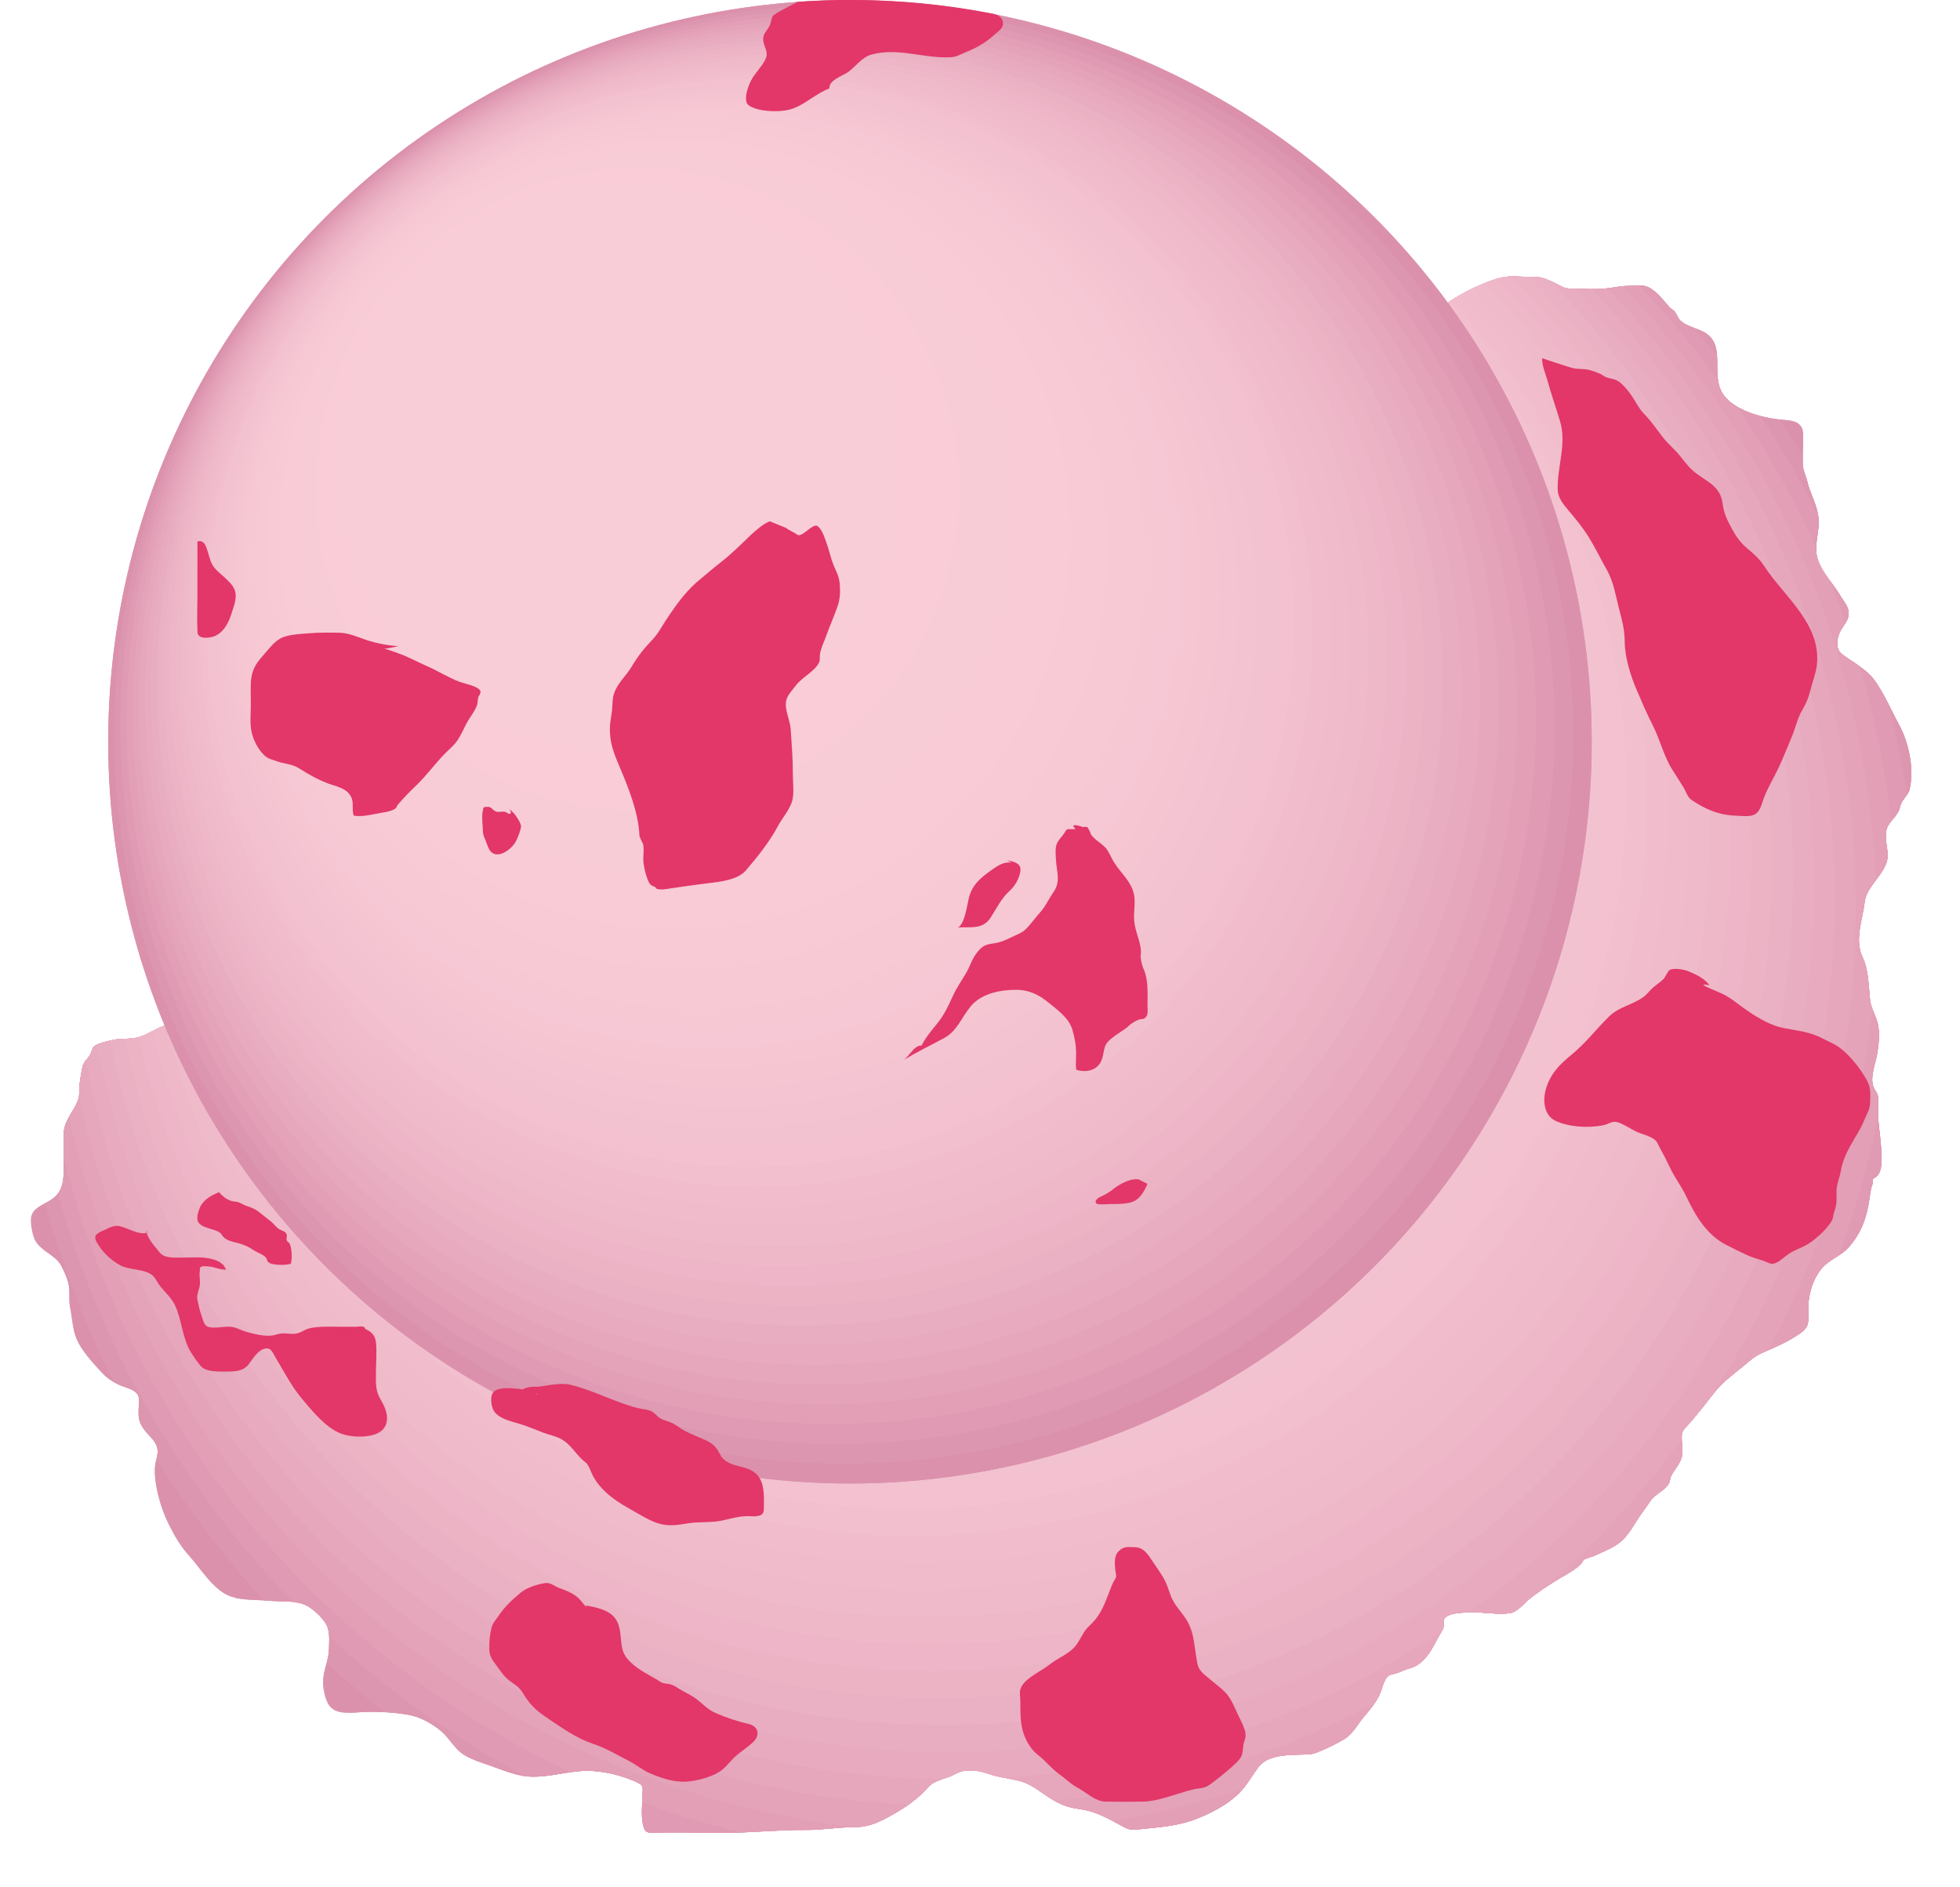 <?xml version="1.0" encoding="UTF-8"?>
<svg xmlns="http://www.w3.org/2000/svg" xmlns:xlink="http://www.w3.org/1999/xlink" viewBox="0 0 271.53 261.46">
  <defs>
    <style>
      .cls-1 {
        fill: #f5c4d2;
      }

      .cls-2 {
        fill: #f5c5d2;
      }

      .cls-3 {
        fill: #f8cad6;
      }

      .cls-4 {
        fill: #f7c9d5;
      }

      .cls-5 {
        fill: #f8cbd6;
      }

      .cls-6 {
        fill: #f8ccd7;
      }

      .cls-7 {
        fill: #f4c3d1;
      }

      .cls-8 {
        fill: none;
      }

      .cls-9 {
        fill: #e6a6bc;
      }

      .cls-10 {
        fill: #f1bdcd;
      }

      .cls-11 {
        fill: #e9adc1;
      }

      .cls-12 {
        clip-path: url(#clippath-1);
      }

      .cls-13 {
        fill: #e09ab3;
      }

      .cls-14 {
        fill: #f9cdd8;
      }

      .cls-15 {
        fill: #e7aabe;
      }

      .cls-16 {
        isolation: isolate;
      }

      .cls-17 {
        fill: #eab0c3;
      }

      .cls-18 {
        fill: #f6c8d4;
      }

      .cls-19 {
        fill: #efbaca;
      }

      .cls-20 {
        fill: #e29fb6;
      }

      .cls-21 {
        fill: #db91ac;
      }

      .cls-22 {
        fill: #e4a3b9;
      }

      .cls-23 {
        fill: #f7cad6;
      }

      .cls-24 {
        mix-blend-mode: multiply;
      }

      .cls-25 {
        fill: #f6c7d4;
      }

      .cls-26 {
        fill: #f3c2d0;
      }

      .cls-27 {
        fill: #edb5c7;
      }

      .cls-28 {
        fill: #f0bccb;
      }

      .cls-29 {
        fill: #eeb8c8;
      }

      .cls-30 {
        fill: #ecb3c5;
      }

      .cls-31 {
        fill: #dd96b0;
      }

      .cls-32 {
        fill: #f9ccd7;
      }

      .cls-33 {
        fill: #e23768;
      }

      .cls-34 {
        clip-path: url(#clippath);
      }

      .cls-35 {
        fill: #f8cbd7;
      }

      .cls-36 {
        fill: #f2bfce;
      }

      .cls-37 {
        fill: #f6c6d3;
      }

      .cls-38 {
        fill: #f3c1cf;
      }

      .cls-39 {
        fill: #f9ccd8;
      }
    </style>
    <clipPath id="clippath">
      <path class="cls-8" d="M197.06,44.82c2.57-2.56,5.86-4.56,9.24-5.83,1.04-.39,2.04-.7,3.16-.68.97.02,1.94.04,2.92.04,1.34,0,2.09.43,3.25.99.8.38,1.02.63,1.98.65,1.78.05,3.69.17,5.45-.09.89-.13,1.65-.29,2.55-.29.97,0,2-.22,2.84.23,1.23.65,2,1.81,2.86,2.76.18.2.46.31.64.5.34.36.44.9.79,1.26.97.97,2.73,1.15,3.78,1.95,1.39,1.05,1.37,2.66,1.38,4.27,0,1.55.01,3.15,1.09,4.42,1.78,2.08,5.59,3.01,8.2,3.18,1.29.08,2.52.36,2.59,1.87.07,1.44-.09,2.9-.02,4.34.04.85.43,1.52.63,2.36.43,1.81,1.39,3.22,1.55,5.13.12,1.5-.4,2.95-.33,4.46.1,2.35,2.22,4.26,3.35,6.2.47.81,1.1,1.4,1.14,2.34.05,1.13-.71,1.67-1.17,2.62-.43.86-.66,2.19.03,2.91.55.57,1.45,1.04,2.08,1.5.95.67,1.92,1.35,2.61,2.29,1.32,1.78,2.29,4.11,3.42,6.17,1.32,2.41,2.08,5.9,1.55,8.65-.1.53-.14.67-.45,1.12-.19.28-.52.66-.69.96-.23.42-.24.81-.43,1.22-.53,1.13-1.64,1.67-1.78,3.03-.16,1.51.57,2.88.03,4.29-.74,1.93-2.74,3.32-2.98,5.34-.3,2.55-1.45,5.2-.28,7.65.83,1.74.82,4.02,1.03,5.92.14,1.27.91,2.28,1.12,3.52.2,1.13.08,2.67-.11,3.82-.24,1.44-1.16,3.56-.44,4.92.29.54.47.58.55,1.27.07.54-.02,1.27-.03,1.79-.01,1.56.28,2.98.39,4.51.09,1.22.4,3.52-.47,4.53-.13.15-.51.31-.6.43-.17.26.04.42-.05.65-.3.77-.33,1.34-.45,2.16-.37,2.59-1.19,4.78-2.9,6.68-1.05,1.17-2.72,1.7-3.71,2.9-1.32,1.59-1.91,3.82-1.87,5.84.03,1.58.23,2.22-1.2,3.21-1.54,1.07-3.42,1.9-5.14,2.63-1.04.44-1.82,1.16-2.71,1.9-1.48,1.24-2.79,2.11-3.96,3.62-1.08,1.4-2.19,2.81-3.35,4.15-.29.33-.98.95-1.1,1.43-.15.56,0,1.61.02,2.17.02.84.01,1.21-.42,2-.33.6-.79,1.15-1.11,1.76-.17.33-.19.86-.37,1.14-.63,1-1.89,1.4-2.56,2.41-.36.55-.67.99-1.07,1.53-1.06,1.42-1.8,3.14-3.21,4.23-.98.76-2.37,1.28-3.47,1.8-.36.17-1.1.3-1.4.53-.24.18-.28.46-.49.66-1.03.97-2.49,1.64-3.67,2.4-1.11.71-2.2,1.43-3.24,2.24-.71.56-1.76,1.81-2.6,2.04-1.36.36-3.37-.02-4.81-.02-.89,0-4.04-.17-4.61.93-.13.25.05.72,0,.95-.14.59-.54,1.08-.83,1.62-.73,1.39-1.34,2.65-2.63,3.62-.77.58-1.42.6-2.14.91-.6.26-.82.35-1.51.53-.5.12-.39.03-.74.36-.3.28-.58,1.06-.7,1.47-.46,1.61-1.44,2.76-2.54,4.06-.83.98-1.51,2.33-2.61,3.02-1.2.75-2.52,1.36-3.82,1.89-.92.38-1.55.3-2.53.33-1.92.05-4.47.13-5.67,1.75-.89,1.2-1.56,2.48-2.65,3.58-1.61,1.62-3.89,2.78-6.02,3.61-2.49.96-5.08,1.12-7.71,1.39-.87.09-1.36.16-2.11-.24-2.01-1.06-3.77-2.18-6.09-2.52-1.49-.22-2.35-.45-3.68-1.2-1.57-.88-2.89-2.18-4.64-2.68-1.09-.31-2.26-.45-3.37-.71-.88-.21-1.78-.61-2.68-.72-.67-.08-1.46-.1-2.12.04-.38.08-1.29.59-1.51.68-.76.29-1.9.58-2.6,1.04-.41.27-.66.63-1.02,1-1.01,1.04-2.4,2.09-3.67,2.83-2.04,1.19-3.69,2.2-6.14,2.2-2.24,0-4.44.41-6.68.38-3.44-.04-6.84.34-10.27.38-3.45.04-6.91-.08-10.37-.01-1.23.02-1.63.17-1.91-1.14-.26-1.21-.1-2.53-.08-3.76.01-.52.15-1.19-.07-1.59-.26-.47-2.31-1.13-2.64-1.24-1.38-.44-2.82-.72-4.26-.81-2.95-.18-5.81.98-8.83.77-1.99-.14-4.3-1.21-6.19-1.82-.98-.32-2.39-.87-3.18-1.52-1.09-.9-1.75-2.22-2.91-3.12-1.23-.96-2.69-1.78-4.23-2.07-1.99-.37-3.92-.44-5.94-.42-1.69.01-4.32.7-5.31-1.16-.52-.98-.69-2.2-.65-3.28.06-1.47.76-2.72.79-4.17.02-1.27.23-2.64-.51-3.75-.59-.89-1.86-2.09-2.84-2.49-1.54-.62-3.37-.4-4.99-.55-1.7-.15-3.52-.03-5.17-.55-2.41-.75-4.22-3.86-5.83-5.63-1.22-1.34-2.06-2.8-2.86-4.4-.57-1.14-1.07-2.47-1.37-3.7-.33-1.33-.68-3.12-.5-4.49.1-.75.42-1.42.32-2.21-.16-1.21-1.24-1.83-1.92-2.84-.67-.99-.72-1.51-.7-2.64,0-.55.18-1.42-.04-1.94-.38-.89-1.79-1.12-2.58-1.48-1.05-.48-1.82-1.01-2.59-1.86-1.18-1.29-2.68-2.91-3.37-4.52-.56-1.31-.61-2.98-.9-4.36-.24-1.13.03-2.3-.25-3.4-.2-.77-.61-1.67-.98-2.39-.8-1.51-2.9-2.05-3.64-3.54-.38-.76-.64-2.26-.56-3.06.13-1.41,1.88-1.89,2.93-2.63,1.29-.91,1.6-2.21,1.59-3.73-.01-1.66.02-3.32,0-4.97-.02-2.12,1.18-3.05,1.96-4.89.32-.74.15-1.39.24-2.15.09-.81.25-1.71.4-2.49.13-.72.65-1.1,1.04-1.7.18-.27.32-.94.5-1.14.51-.54,2.09-.84,2.83-1,.99-.21,2.01-.06,3.03-.27,1.62-.33,2.67-1.31,4.18-1.76.99-.29,2.01-.6,2.92-1.08.47-.25.86-.74,1.34-.95.58-.26,1.09-.04,1.64.15,1.32.46,2.24.02,3.67-.25L197.06,44.82Z"/>
    </clipPath>
    <clipPath id="clippath-1">
      <circle class="cls-8" cx="117.75" cy="102.77" r="102.76"/>
    </clipPath>
  </defs>
  <g class="cls-16">
    <g id="Layer_2">
      <g id="Layer_1-2" data-name="Layer_1">
        <g class="cls-24">
          <g class="cls-34">
            <g>
              <rect class="cls-21" x="4.22" y="38.29" width="260.96" height="215.75"/>
              <path class="cls-21" d="M271.53,133.19c0,37.49-15.2,71.43-39.76,96-12.28,12.28-26.91,22.22-43.15,29.09v-3.25h-105.69v3.25c-16.24-6.87-30.87-16.81-43.15-29.09C15.2,204.62,0,170.68,0,133.19S15.2,61.76,39.76,37.19v.09h192v-.09c24.57,24.57,39.76,58.51,39.76,96Z"/>
              <path class="cls-31" d="M268.64,131.71c0,36.86-14.94,70.24-39.1,94.4-12.08,12.08-26.46,21.85-42.43,28.61-3.99,1.69-8.09,3.19-12.27,4.49v-4.17h-79.4v4.17c-4.18-1.3-8.27-2.8-12.27-4.49-15.97-6.76-30.35-16.53-42.43-28.61C16.58,201.95,1.63,168.57,1.63,131.71S16.58,61.47,40.74,37.31c1.51-1.51,3.06-2.98,4.64-4.42v4.4h179.53v-4.4c1.58,1.44,3.13,2.91,4.64,4.42,24.16,24.16,39.1,57.53,39.1,94.4h0Z"/>
              <path class="cls-13" d="M265.75,130.23c0,72.48-58.76,131.24-131.24,131.24S3.27,202.71,3.27,130.23c0-36.24,14.69-69.05,38.44-92.8,1.48-1.48,3-2.93,4.56-4.34v4.2h176.48v-4.2c1.55,1.41,3.07,2.86,4.56,4.34,23.75,23.75,38.44,56.56,38.44,92.8Z"/>
              <path class="cls-20" d="M262.86,128.74c0,71.23-57.74,128.98-128.98,128.98S4.91,199.98,4.91,128.74c0-35.62,14.44-67.86,37.78-91.2,1.46-1.46,2.95-2.88,4.48-4.27v4.01h173.44v-4.01c1.53,1.39,3.02,2.81,4.48,4.27,23.34,23.34,37.78,55.58,37.78,91.2h0Z"/>
              <path class="cls-22" d="M259.97,127.26c0,69.98-56.73,126.71-126.71,126.71S6.54,197.24,6.54,127.26c0-34.99,14.18-66.67,37.11-89.6,1.43-1.43,2.9-2.83,4.4-4.2v3.82h170.4v-3.82c1.5,1.36,2.97,2.76,4.4,4.2,22.93,22.93,37.11,54.61,37.11,89.6h0Z"/>
              <path class="cls-9" d="M257.08,125.78c0,68.73-55.72,124.45-124.45,124.45S8.18,194.51,8.18,125.78c0-34.37,13.93-65.48,36.45-88,1.41-1.41,2.85-2.78,4.32-4.12v3.63h167.35v-3.63c1.47,1.34,2.91,2.71,4.32,4.12,22.52,22.52,36.45,53.63,36.45,88h0Z"/>
              <path class="cls-15" d="M254.19,124.3c0,67.48-54.71,122.19-122.19,122.19S9.81,191.78,9.81,124.3c0-33.74,13.68-64.29,35.79-86.4,1.38-1.38,2.8-2.73,4.24-4.05v3.43h164.31v-3.43c1.45,1.32,2.86,2.66,4.24,4.05,22.11,22.11,35.79,52.66,35.79,86.4h0Z"/>
              <path class="cls-11" d="M251.3,122.82c0,66.23-53.69,119.92-119.92,119.92S11.45,189.05,11.45,122.82c0-33.12,13.42-63.1,35.12-84.8,1.36-1.36,2.74-2.68,4.16-3.97v3.24h161.27v-3.24c1.42,1.29,2.81,2.61,4.16,3.97,21.7,21.7,35.12,51.68,35.12,84.8Z"/>
              <path class="cls-17" d="M248.41,121.33c0,64.98-52.68,117.66-117.66,117.66S13.09,186.32,13.09,121.33c0-32.49,13.17-61.91,34.46-83.2,2.66-2.66,5.45-5.2,8.36-7.59v6.74h149.69v-6.74c2.91,2.4,5.69,4.93,8.36,7.59,21.29,21.29,34.46,50.71,34.46,83.2Z"/>
              <path class="cls-30" d="M245.52,119.85c0,63.73-51.67,115.4-115.4,115.4S14.72,183.58,14.72,119.85c0-31.87,12.92-60.72,33.8-81.6,2.61-2.61,5.34-5.1,8.2-7.45v6.48h146.81v-6.48c2.85,2.35,5.59,4.84,8.2,7.45,20.88,20.88,33.8,49.73,33.8,81.6h0Z"/>
              <path class="cls-27" d="M242.63,118.37c0,62.48-50.65,113.14-113.14,113.14S16.36,180.85,16.36,118.37c0-31.24,12.66-59.53,33.14-80,2.56-2.56,5.24-5,8.03-7.3v6.22h143.93v-6.22c2.79,2.31,5.47,4.74,8.03,7.3,20.47,20.47,33.14,48.76,33.14,80h0Z"/>
              <path class="cls-29" d="M239.74,116.89c0,61.23-49.64,110.87-110.87,110.87S17.99,178.12,17.99,116.89c0-30.62,12.41-58.34,32.47-78.4,2.51-2.51,5.14-4.9,7.87-7.16v5.95h141.05v-5.95c2.74,2.26,5.37,4.65,7.87,7.16,20.06,20.06,32.47,47.78,32.47,78.4Z"/>
              <path class="cls-19" d="M236.85,115.41c0,59.98-48.63,108.61-108.61,108.61S19.63,175.39,19.63,115.41c0-29.99,12.16-57.15,31.81-76.8,2.46-2.46,5.03-4.8,7.71-7.01v5.69h138.17v-5.69c2.68,2.21,5.26,4.55,7.71,7.01,19.66,19.66,31.81,46.81,31.81,76.8h0Z"/>
              <path class="cls-28" d="M233.96,113.92c0,58.73-47.61,106.35-106.35,106.35S21.26,172.66,21.26,113.92c0-29.37,11.9-55.95,31.15-75.2,2.41-2.41,4.93-4.7,7.55-6.86v5.42h135.29v-5.42c2.63,2.17,5.15,4.46,7.55,6.86,19.24,19.24,31.15,45.83,31.15,75.2h0Z"/>
              <path class="cls-10" d="M231.07,112.44c0,57.48-46.6,104.09-104.09,104.09S22.9,169.93,22.9,112.44c0-28.74,11.65-54.76,30.49-73.6,2.35-2.35,4.82-4.6,7.39-6.72v5.16h132.42v-5.16c2.57,2.12,5.04,4.36,7.39,6.72,18.84,18.84,30.49,44.86,30.49,73.6h0Z"/>
              <path class="cls-36" d="M228.18,110.96c0,56.23-45.59,101.82-101.82,101.82S24.54,167.19,24.54,110.96c0-28.12,11.4-53.57,29.82-72,2.3-2.3,4.72-4.5,7.23-6.57v4.9h129.54v-4.9c2.51,2.08,4.93,4.27,7.23,6.57,18.43,18.43,29.82,43.88,29.82,72h0Z"/>
              <path class="cls-38" d="M225.29,109.48c0,54.99-44.58,99.56-99.56,99.56S26.17,164.46,26.17,109.48c0-27.49,11.14-52.38,29.16-70.4,2.25-2.25,4.61-4.4,7.07-6.43v4.63h126.66v-4.63c2.46,2.03,4.82,4.17,7.07,6.43,18.02,18.02,29.16,42.91,29.16,70.4h0Z"/>
              <path class="cls-26" d="M222.4,108c0,53.74-43.56,97.3-97.3,97.3S27.81,161.73,27.81,108c0-26.87,10.89-51.19,28.5-68.8,2.2-2.2,4.51-4.3,6.91-6.28v4.37h123.78v-4.37c2.4,1.98,4.71,4.08,6.91,6.28,17.61,17.61,28.5,41.93,28.5,68.8h0Z"/>
              <path class="cls-7" d="M219.51,106.51c0,52.49-42.55,95.04-95.03,95.04S29.44,159,29.44,106.51c0-26.24,10.64-50,27.84-67.2,2.15-2.15,4.4-4.2,6.75-6.13v4.1h120.9v-4.1c2.35,1.94,4.6,3.98,6.75,6.13,17.2,17.2,27.84,40.96,27.84,67.2h0Z"/>
              <path class="cls-1" d="M216.62,105.03c0,51.24-41.54,92.77-92.77,92.77S31.08,156.27,31.08,105.03c0-25.62,10.38-48.81,27.17-65.6,2.1-2.1,4.3-4.1,6.59-5.99v3.84h118.02v-3.84c2.29,1.89,4.49,3.89,6.59,5.99,16.79,16.79,27.17,39.98,27.17,65.6h0Z"/>
              <path class="cls-2" d="M213.74,103.55c0,49.99-40.52,90.51-90.51,90.51s-90.51-40.52-90.51-90.51c0-24.99,10.13-47.62,26.51-64,2.05-2.05,4.19-4,6.43-5.84v3.58h115.15v-3.58c2.23,1.84,4.38,3.79,6.43,5.84,16.38,16.38,26.51,39.01,26.51,64h0Z"/>
              <path class="cls-37" d="M210.85,102.07c0,48.74-39.51,88.25-88.25,88.25s-88.25-39.51-88.25-88.25c0-24.37,9.88-46.43,25.85-62.4,2-2,4.09-3.9,6.27-5.7v3.31h112.27v-3.31c2.18,1.8,4.27,3.7,6.27,5.7,15.97,15.97,25.85,38.03,25.85,62.4Z"/>
              <path class="cls-25" d="M207.96,100.59c0,47.49-38.5,85.98-85.98,85.98s-85.98-38.5-85.98-85.98c0-23.74,9.62-45.24,25.18-60.8,1.95-1.95,3.98-3.8,6.11-5.55v3.05h109.39v-3.05c2.12,1.75,4.16,3.6,6.11,5.55,15.56,15.56,25.18,37.06,25.18,60.8h0Z"/>
              <path class="cls-18" d="M205.07,99.1c0,46.24-37.48,83.72-83.72,83.72s-83.72-37.48-83.72-83.72c0-23.12,9.37-44.05,24.52-59.2,1.89-1.89,3.88-3.7,5.95-5.4v2.78h106.51v-2.78c2.07,1.71,4.05,3.51,5.95,5.4,15.15,15.15,24.52,36.08,24.52,59.2h0Z"/>
              <path class="cls-4" d="M202.18,97.62c0,44.99-36.47,81.46-81.46,81.46s-81.46-36.47-81.46-81.46c0-22.49,9.12-42.86,23.86-57.6,1.84-1.84,3.77-3.6,5.78-5.26v2.52h103.63v-2.52c2.01,1.66,3.94,3.41,5.78,5.26,14.74,14.74,23.86,35.11,23.86,57.6h0Z"/>
              <path class="cls-4" d="M199.29,96.14c0,43.74-35.46,79.2-79.2,79.2s-79.2-35.46-79.2-79.2c0-21.87,8.86-41.67,23.2-56,3.58-3.58,7.51-6.82,11.72-9.67v6.82h88.56v-6.82c4.21,2.85,8.14,6.09,11.72,9.67,14.33,14.33,23.2,34.13,23.2,56Z"/>
              <path class="cls-23" d="M196.4,94.66c0,42.49-34.44,76.93-76.93,76.93s-76.93-34.44-76.93-76.93c0-21.24,8.61-40.48,22.53-54.4,3.48-3.48,7.29-6.63,11.39-9.39v6.42h86.03v-6.42c4.09,2.77,7.91,5.91,11.39,9.39,13.92,13.92,22.53,33.15,22.53,54.4h0Z"/>
              <path class="cls-3" d="M193.51,93.18c0,41.24-33.43,74.67-74.67,74.67s-74.67-33.43-74.67-74.67c0-20.62,8.36-39.29,21.87-52.8,3.38-3.38,7.08-6.43,11.05-9.12v6.03h83.5v-6.03c3.97,2.68,7.67,5.74,11.05,9.12,13.51,13.51,21.87,32.18,21.87,52.8h0Z"/>
              <path class="cls-5" d="M190.62,91.69c0,39.99-32.42,72.41-72.41,72.41s-72.41-32.42-72.41-72.41c0-19.99,8.1-38.1,21.21-51.2,3.28-3.28,6.86-6.24,10.72-8.84v5.63h80.97v-5.63c3.85,2.6,7.44,5.57,10.72,8.84,13.1,13.1,21.21,31.21,21.21,51.2h0Z"/>
              <path class="cls-5" d="M187.73,90.21c0,38.74-31.41,70.15-70.15,70.15s-70.15-31.41-70.15-70.15c0-19.37,7.85-36.91,20.54-49.6,3.17-3.17,6.65-6.04,10.38-8.57v5.24h78.44v-5.24c3.73,2.52,7.21,5.39,10.38,8.57,12.69,12.69,20.54,30.23,20.54,49.6h0Z"/>
              <path class="cls-35" d="M184.84,88.73c0,37.49-30.39,67.88-67.88,67.88s-67.88-30.39-67.88-67.88c0-18.74,7.6-35.72,19.88-48,3.07-3.07,6.43-5.85,10.05-8.29v4.84h75.91v-4.84c3.61,2.44,6.97,5.22,10.05,8.29,12.28,12.28,19.88,29.26,19.88,48h0Z"/>
              <path class="cls-6" d="M181.95,87.25c0,36.24-29.38,65.62-65.62,65.62s-65.62-29.38-65.62-65.62c0-18.12,7.34-34.53,19.22-46.4,2.97-2.97,6.22-5.65,9.71-8.01v4.45h73.38v-4.45c3.49,2.36,6.74,5.04,9.71,8.01,11.88,11.88,19.22,28.28,19.22,46.4h0Z"/>
              <path class="cls-6" d="M179.06,85.76c0,34.99-28.37,63.36-63.36,63.36s-63.36-28.37-63.36-63.36c0-17.49,7.09-33.34,18.56-44.8,2.87-2.87,6.01-5.46,9.38-7.74v4.06h70.85v-4.06c3.37,2.28,6.51,4.87,9.38,7.74,11.47,11.47,18.56,27.3,18.56,44.8h0Z"/>
              <path class="cls-6" d="M176.17,84.28c0,33.74-27.35,61.09-61.09,61.09s-61.09-27.35-61.09-61.09c0-16.87,6.84-32.14,17.89-43.2,2.76-2.76,5.79-5.26,9.04-7.46v3.66h68.32v-3.66c3.25,2.2,6.28,4.7,9.04,7.46,11.06,11.06,17.89,26.33,17.89,43.2h0Z"/>
              <path class="cls-32" d="M173.28,82.8c0,32.49-26.34,58.83-58.83,58.83s-58.83-26.34-58.83-58.83c0-16.25,6.59-30.95,17.23-41.6,2.66-2.66,5.58-5.07,8.71-7.18v3.27h65.79v-3.27c3.13,2.11,6.04,4.52,8.71,7.18,10.65,10.65,17.23,25.35,17.23,41.6Z"/>
              <path class="cls-32" d="M170.39,81.32c0,31.24-25.33,56.57-56.57,56.57s-56.57-25.33-56.57-56.57c0-15.62,6.33-29.76,16.57-40,2.56-2.56,5.36-4.87,8.37-6.91v2.87h63.26v-2.87c3.01,2.03,5.81,4.35,8.37,6.91,10.24,10.24,16.57,24.38,16.57,40Z"/>
              <path class="cls-39" d="M167.5,79.84c0,29.99-24.31,54.31-54.31,54.31s-54.31-24.31-54.31-54.31c0-15,6.08-28.57,15.91-38.4,2.46-2.46,5.15-4.68,8.04-6.63v2.48h60.73v-2.48c2.89,1.95,5.58,4.17,8.04,6.63,9.83,9.83,15.91,23.4,15.91,38.4h0Z"/>
              <path class="cls-14" d="M164.61,78.36c0,28.74-23.3,52.04-52.04,52.04s-52.04-23.3-52.04-52.04c0-14.37,5.83-27.38,15.24-36.8,4.71-4.71,10.32-8.52,16.54-11.15v6.88h40.52v-6.88c6.23,2.63,11.83,6.44,16.54,11.15,9.42,9.42,15.24,22.43,15.24,36.8h0Z"/>
              <path class="cls-14" d="M161.72,76.87c0,27.49-22.29,49.78-49.78,49.78s-49.78-22.29-49.78-49.78c0-13.75,5.57-26.19,14.58-35.2,4.5-4.5,9.87-8.15,15.82-10.67v6.28h38.75v-6.28c5.96,2.52,11.32,6.16,15.82,10.67,9.01,9.01,14.58,21.45,14.58,35.2h0Z"/>
              <path class="cls-14" d="M158.83,75.39c0,26.24-21.27,47.52-47.52,47.52s-47.52-21.27-47.52-47.52c0-13.12,5.32-25,13.92-33.6,4.3-4.3,9.42-7.78,15.1-10.18v5.68h36.99v-5.68c5.68,2.41,10.8,5.88,15.1,10.18,8.6,8.6,13.92,20.48,13.92,33.6h0Z"/>
              <path class="cls-14" d="M155.94,73.91c0,24.99-20.26,45.26-45.26,45.26s-45.26-20.26-45.26-45.26c0-12.5,5.07-23.81,13.26-32,4.09-4.09,8.97-7.41,14.39-9.7v5.07h35.23v-5.07c5.41,2.29,10.29,5.6,14.39,9.7,8.19,8.19,13.26,19.5,13.26,32Z"/>
              <path class="cls-14" d="M153.05,72.43c0,23.74-19.25,42.99-42.99,42.99s-42.99-19.25-42.99-42.99c0-11.87,4.81-22.62,12.59-30.4,3.89-3.89,8.52-7.04,13.67-9.21v4.47h33.47v-4.47c5.14,2.18,9.78,5.32,13.67,9.21,7.78,7.78,12.59,18.53,12.59,30.4h0Z"/>
              <path class="cls-14" d="M150.17,70.95c0,22.49-18.23,40.73-40.73,40.73s-40.73-18.23-40.73-40.73c0-11.25,4.56-21.43,11.93-28.8,3.68-3.68,8.07-6.67,12.95-8.73v3.87h31.71v-3.87c4.87,2.06,9.26,5.04,12.95,8.73,7.37,7.37,11.93,17.55,11.93,28.8h0Z"/>
              <circle class="cls-14" cx="108.81" cy="69.46" r="38.47"/>
              <circle class="cls-14" cx="108.18" cy="67.98" r="36.2"/>
              <circle class="cls-14" cx="107.56" cy="66.5" r="33.94"/>
              <circle class="cls-14" cx="106.93" cy="65.02" r="31.68"/>
              <circle class="cls-14" cx="106.3" cy="63.54" r="29.42"/>
              <circle class="cls-14" cx="105.67" cy="62.05" r="27.15"/>
              <circle class="cls-14" cx="105.05" cy="60.57" r="24.89"/>
              <circle class="cls-14" cx="104.42" cy="59.09" r="22.63"/>
              <circle class="cls-14" cx="103.79" cy="57.61" r="20.36"/>
              <circle class="cls-14" cx="103.17" cy="56.13" r="18.1"/>
              <circle class="cls-14" cx="102.54" cy="54.64" r="15.84"/>
              <circle class="cls-14" cx="101.91" cy="53.16" r="13.58"/>
              <circle class="cls-14" cx="101.29" cy="51.68" r="11.31"/>
              <circle class="cls-14" cx="100.66" cy="50.2" r="9.05"/>
              <circle class="cls-14" cx="100.03" cy="48.71" r="6.79"/>
              <circle class="cls-14" cx="99.41" cy="47.23" r="4.53"/>
              <circle class="cls-14" cx="98.78" cy="45.75" r="2.26"/>
            </g>
          </g>
          <g class="cls-12">
            <g>
              <rect class="cls-21" x="14.99" y="0" width="205.53" height="205.53"/>
              <circle class="cls-21" cx="117.75" cy="102.77" r="102.76"/>
              <circle class="cls-31" cx="116.89" cy="101.74" r="101.05"/>
              <circle class="cls-13" cx="116.02" cy="100.71" r="99.34"/>
              <circle class="cls-20" cx="115.16" cy="99.68" r="97.63"/>
              <circle class="cls-22" cx="114.29" cy="98.66" r="95.91"/>
              <circle class="cls-9" cx="113.42" cy="97.63" r="94.2"/>
              <circle class="cls-15" cx="112.56" cy="96.6" r="92.49"/>
              <circle class="cls-11" cx="111.69" cy="95.57" r="90.78"/>
              <circle class="cls-17" cx="110.83" cy="94.55" r="89.06"/>
              <circle class="cls-30" cx="109.96" cy="93.52" r="87.35"/>
              <circle class="cls-27" cx="109.1" cy="92.49" r="85.64"/>
              <circle class="cls-29" cx="108.23" cy="91.46" r="83.92"/>
              <circle class="cls-19" cx="107.36" cy="90.43" r="82.21"/>
              <circle class="cls-28" cx="106.5" cy="89.41" r="80.5"/>
              <circle class="cls-10" cx="105.63" cy="88.38" r="78.79"/>
              <circle class="cls-36" cx="104.77" cy="87.35" r="77.07"/>
              <circle class="cls-38" cx="103.9" cy="86.32" r="75.36"/>
              <circle class="cls-26" cx="103.03" cy="85.3" r="73.65"/>
              <circle class="cls-7" cx="102.17" cy="84.27" r="71.93"/>
              <circle class="cls-1" cx="101.3" cy="83.24" r="70.22"/>
              <circle class="cls-2" cx="100.44" cy="82.21" r="68.51"/>
              <circle class="cls-37" cx="99.57" cy="81.18" r="66.8"/>
              <circle class="cls-25" cx="98.7" cy="80.16" r="65.08"/>
              <circle class="cls-18" cx="97.84" cy="79.13" r="63.37"/>
              <circle class="cls-4" cx="96.97" cy="78.1" r="61.66"/>
              <circle class="cls-4" cx="96.11" cy="77.07" r="59.95"/>
              <circle class="cls-23" cx="95.24" cy="76.05" r="58.23"/>
              <circle class="cls-3" cx="94.38" cy="75.02" r="56.52"/>
              <circle class="cls-5" cx="93.51" cy="73.99" r="54.81"/>
              <circle class="cls-5" cx="92.64" cy="72.96" r="53.09"/>
              <circle class="cls-35" cx="91.78" cy="71.93" r="51.38"/>
              <circle class="cls-6" cx="90.91" cy="70.91" r="49.67"/>
              <circle class="cls-6" cx="90.05" cy="69.88" r="47.96"/>
              <circle class="cls-6" cx="89.18" cy="68.85" r="46.24"/>
              <circle class="cls-32" cx="88.31" cy="67.82" r="44.53"/>
              <circle class="cls-32" cx="87.45" cy="66.8" r="42.82"/>
              <circle class="cls-39" cx="86.58" cy="65.77" r="41.11"/>
              <circle class="cls-14" cx="85.72" cy="64.74" r="39.39"/>
              <circle class="cls-14" cx="84.85" cy="63.71" r="37.68"/>
              <circle class="cls-14" cx="83.98" cy="62.68" r="35.97"/>
              <circle class="cls-14" cx="83.12" cy="61.66" r="34.26"/>
              <circle class="cls-14" cx="82.25" cy="60.63" r="32.54"/>
              <circle class="cls-14" cx="81.39" cy="59.6" r="30.83"/>
              <circle class="cls-14" cx="80.52" cy="58.57" r="29.12"/>
              <circle class="cls-14" cx="79.65" cy="57.55" r="27.4"/>
              <circle class="cls-14" cx="78.79" cy="56.52" r="25.69"/>
              <circle class="cls-14" cx="77.92" cy="55.49" r="23.98"/>
              <circle class="cls-14" cx="77.06" cy="54.46" r="22.27"/>
              <circle class="cls-14" cx="76.19" cy="53.43" r="20.55"/>
              <circle class="cls-14" cx="75.33" cy="52.41" r="18.84"/>
              <circle class="cls-14" cx="74.46" cy="51.38" r="17.13"/>
              <circle class="cls-14" cx="73.59" cy="50.35" r="15.41"/>
              <circle class="cls-14" cx="72.73" cy="49.32" r="13.7"/>
              <circle class="cls-14" cx="71.86" cy="48.3" r="11.99"/>
              <circle class="cls-14" cx="71" cy="47.27" r="10.28"/>
              <circle class="cls-14" cx="70.13" cy="46.24" r="8.56"/>
              <circle class="cls-14" cx="69.26" cy="45.21" r="6.85"/>
              <circle class="cls-14" cx="68.4" cy="44.18" r="5.14"/>
              <circle class="cls-14" cx="67.53" cy="43.16" r="3.42"/>
              <circle class="cls-14" cx="66.67" cy="42.13" r="1.71"/>
            </g>
          </g>
          <path class="cls-33" d="M213.66,49.68c-.12.74.51,2.28.67,2.87.53,1.96,1.21,3.86,1.79,5.8.96,3.18-.42,6.3-.32,9.51.04,1.15.78,2.01,1.5,2.86,1.01,1.2,1.93,2.32,2.78,3.67.91,1.46,1.64,3.01,2.49,4.5,1.03,1.81,1.26,3.73,1.79,5.7.4,1.51.71,2.73.72,4.3.02,2.16.78,4.64,1.62,6.6.73,1.7,1.45,3.41,2.29,5.05,1.01,1.99,1.48,4.17,2.67,6.07.51.82,1.04,1.62,1.54,2.43.4.66.55,1.38,1.15,1.79,1.9,1.3,3.82,2.12,6.22,2.18.98.02,2.18.28,2.89-.46.48-.5.64-1.32.88-1.94.57-1.53,1.41-2.85,2.1-4.34.67-1.43,1.24-2.9,1.85-4.35.47-1.13.74-2.47,1.36-3.5.55-.92.92-1.81,1.17-2.85.26-1.09.74-2.27.87-3.36.7-5.72-4.52-9.53-7.3-13.8-.62-.96-1.5-1.74-2.38-2.47-1.16-.96-1.88-2.24-2.55-3.58-.48-.96-.68-1.63-.83-2.67-.32-2.26-1.96-2.86-3.63-4.1-.91-.67-1.48-1.47-2.19-2.35-.76-.95-1.7-1.71-2.45-2.66-.87-1.11-1.62-2.26-2.62-3.26-.67-.68-1.1-1.61-1.66-2.43-.46-.67-.97-1.33-1.61-1.87-.67-.56-1.28-.5-2.01-.78-.26-.1-.49-.32-.75-.44-.47-.2-1.14-.45-1.64-.57-.84-.19-1.6-.02-2.4-.29-.75-.25-1.36-.4-4.02-1.31h0Z"/>
          <path class="cls-33" d="M236.84,136.51c-.73-.98-1.84-1.49-2.99-1.97-.55-.23-2.03-.48-2.55-.15-.29.19-.56.96-.87,1.27-.44.44-.93.73-1.4,1.14-.51.43-.85.97-1.39,1.35-1.48,1.07-3.36,1.34-4.7,2.65-1.82,1.78-3.27,3.73-5.27,5.36-1.68,1.37-2.95,2.68-3.54,4.84-.41,1.5-.23,3.53,1.36,4.28,1.84.87,4.55,1.02,6.5.64,1.16-.22,1.32-.81,2.48-.31.74.32,1.44.78,2.16,1.14.63.32,2.12.67,2.69,1.21.3.29.52.9.73,1.27.48.85.89,1.67,1.31,2.56.64,1.36,1.57,2.54,2.21,3.89,1.28,2.7,2.83,5.38,5.58,6.8.95.49,1.93.96,2.9,1.41.69.32,1.43.53,2.16.75.34.1.97.46,1.29.45.66-.02,1.36-.63,1.85-1.04,1.11-.93,2.47-1.16,3.61-2.02.99-.73,2.37-1.99,2.9-3.09.07-.15.12-.67.19-.88.16-.44.26-.73.33-1.24.09-.64.02-1.19.04-1.82.03-.98.45-1.86.61-2.82.27-1.57,1.06-3.06,1.87-4.42.49-.82,1.02-1.69,1.37-2.58.31-.76.77-1.47.8-2.29.04-1.01.13-2.07-.33-3-.8-1.6-2.44-3.7-3.94-4.79-.66-.48-1.48-.79-2.21-1.18-1.75-.96-3.48-1.1-5.44-1.48-2.28-.44-4.5-1.96-6.34-3.33-.86-.64-1.47-1.11-2.43-1.53-1.73-.75-3.47-1.42-1.56-1.09h0Z"/>
          <path class="cls-33" d="M154.65,218.39c-.15.41-.44.79-.62,1.24-.66,1.63-1.14,3.3-2.24,4.69-.45.57-1.05,1.01-1.47,1.6-.51.72-.84,1.57-1.43,2.24-.94,1.06-2.39,1.56-3.48,2.45-1.16.95-3.73,1.98-4.08,3.53-.1.46.03,1.12.03,1.61,0,1.31-.03,2.66.3,3.93.33,1.3,1.11,2.68,2.16,3.48s1.91,1.94,2.99,2.69c.84.58,1.47,1.28,2.39,1.77,1.3.69,2.49,1.96,4,1.98,1.68.03,3.38.03,5.07,0,1.63-.02,3.15-.55,4.69-1.01,1.08-.32,2.12-.71,3.25-.83,1-.1,1.42-.53,2.23-1.15.99-.76,2-1.57,2.89-2.45.85-.82.79-1.26.91-2.31.06-.54.36-1,.32-1.54-.07-.89-.61-1.81-.99-2.61-.51-1.06-.97-2.34-1.78-3.19-.61-.65-1.38-1.2-2.07-1.78-.43-.37-.9-.69-1.27-1.12-.6-.68-.58-1.25-.73-2.08-.3-1.72-.31-3.23-1.17-4.81-.57-1.05-1.46-1.88-2.03-2.94-.45-.82-.64-1.74-1.04-2.59-.54-1.14-1.35-2.16-2.04-3.22-.6-.92-1.21-1.63-2.31-1.62-.76,0-1.28-.15-1.91.35-.59.46-1.05,1.04-.58,3.67h0Z"/>
          <path class="cls-33" d="M81.11,222.41l.18.28c-.36-.29-.77-.94-1.15-1.28-.82-.76-1.74-1.05-2.75-1.44-.67-.26-1.09-.74-1.83-.65-1.03.13-2.59.64-3.38,1.29-1.18.97-2.31,2.03-3.14,3.29-.39.58-.74.89-.93,1.58-.27,1.01-.36,2.06-.32,3.1.03.87.42,1.41.94,2.1.56.74,1.08,1.6,1.83,2.15.73.54,1.34.86,1.81,1.63.24.4.49.78.78,1.16.87,1.18,1.94,1.92,3.13,2.71,1.93,1.28,3.6,2.48,5.83,3.24,1.84.62,3.35,1.54,5.07,2.42,1.03.53,1.89,1.3,3.01,1.75,1.56.64,3.19,1.19,4.89,1.09,1.59-.1,3.99-.73,5.16-1.8.54-.49,1-1.09,1.53-1.59.83-.79,1.85-1.37,2.65-2.17.89-.9.64-2.12-.68-2.42-1.57-.36-3.11-.88-4.62-1.53-1.17-.51-1.87-1.41-2.9-2.12-.72-.5-1.53-.83-2.26-1.31-.65-.43-.98-.57-1.75-.65-.57-.06-.71-.25-1.2-.54-1.47-.87-2.97-1.55-4.12-2.92-1.04-1.23-.73-2.75-1.07-4.19-.4-1.68-1.32-2.63-4.71-3.17h0Z"/>
          <path class="cls-33" d="M20.24,170.5l.21.26c-1.18.42-2.75-.65-3.91-.89-.67-.14-1.33.18-1.91.46-.92.43-1.84.68-1.25,1.74.74,1.32,1.85,2.4,3.14,3.16,1.34.8,3.56.49,4.68,1.53.39.37.68,1.07,1.02,1.48.65.8,1.56,1.61,2.01,2.57.99,2.12,1.01,4.62,2.28,6.64.39.61.82,1.24,1.29,1.79.69.81,2.24.78,3.27.78,1.31,0,2.57.05,3.38-1.01.58-.76,1.21-1.89,2.19-2.15.95-.25,1.15.59,1.58,1.3,1.09,1.79,2.16,3.9,3.51,5.51,1.47,1.75,3.27,4.02,5.42,4.91,1.49.62,4.75.75,5.91-.56.88-1,.58-2.33.06-3.41-.23-.47-.56-.96-.73-1.42-.39-1.03-.31-1.95-.31-3.04,0-1.37.15-2.83,0-4.19-.11-.97-.64-1.47-1.48-1.85l-.1-.24c-.31-.12-.64-.14-.97-.06-1.03.02-2.06,0-3.09,0-1.08-.02-2.18-.03-3.25.15-.94.16-1.16.51-1.91.74-.82.26-1.73-.1-2.55.08-.52.11-.89.28-1.47.28-1.08,0-2.06-.25-3.11-.54-.78-.22-1.44-.66-2.25-.71-.94-.06-2.11.27-3.01.03-.68-.18-.78-1.11-1.02-1.72-.23-.59-.36-1.35-.51-1.99-.18-.78.26-1.44.33-2.17.06-.61-.12-1.27-.01-1.87.07-.42-.12-.44.29-.63.18-.08.85-.01,1.02,0,.81.09,1.58.51,2.38.43-.18-.14-.17-.24-.28-.42-.19-.32-.19-.23-.46-.47-.29-.25-.58-.35-.91-.46-1.45-.5-3.1-.3-4.63-.31-.78,0-1.77.06-2.48-.3-.37-.19-.57-.52-.84-.84-.57-.66-1.48-1.83-1.49-2.57h0Z"/>
          <path class="cls-33" d="M30.13,164.94l.25.22c-1.15.45-2.27,1.07-2.74,2.26-.2.52-.45,1.33-.2,1.84.47.94,2.3.93,3.07,1.55.2.16.3.44.49.61.53.48,1.2.61,1.88.78.98.25,1.53.52,2.36,1.06.45.29,1.24.55,1.58.95.15.17.18.49.32.63.47.49,2.42.47,3.14.25.24-.67.16-2.24-.18-2.83-.11-.18-.28-.2-.37-.4-.11-.25.06-.52,0-.77-.14-.49-.53-.53-.94-.74-.55-.28-.73-.69-1.21-1.09-.57-.46-1.15-.92-1.73-1.37-.56-.44-1.18-.65-1.85-.88-.36-.12-.7-.39-1.07-.48-.6-.15-1.37.1-2.8-1.6h0Z"/>
          <path class="cls-33" d="M74.31,193.05l.22.19c-.79-.4-1.75-.71-2.62-.81-.93-.1-3.21-.4-3.72.68-.28.6-.12,1.8.22,2.35.71,1.13,2.49,1.47,3.66,1.83,1.09.34,2.12.79,3.18,1.19.84.32,1.79.48,2.56.93,1.16.66,1.85,1.84,2.79,2.75.62.59.66.43,1,1.11.25.51.42,1.04.72,1.52,1.28,2.1,3.29,3.36,5.39,4.52,1.72.96,3.21,2.01,5.22,2,.84,0,1.54-.13,2.35-.26,1.59-.27,3.19-.05,4.8-.4,1.21-.26,2.32-.61,3.55-.6.34,0,.7.05,1.03.02,1.19-.11,1.17-.53,1.17-1.55,0-1.43.08-3.12-.98-4.23-1.28-1.35-3.41-.9-4.69-2.21-.24-.24-.31-.42-.47-.71-.48-.9-.86-1.33-1.85-1.8-1.02-.48-2.09-.85-3.08-1.4-.52-.28-.99-.68-1.5-.95-.64-.34-1.33-.4-1.93-.82-.34-.24-.62-.62-.98-.82-.57-.33-1.27-.33-1.89-.48-3.2-.78-6.13-2.44-9.34-3.23-1.41-.35-3,.05-4.36.23-.45.06-.9-.02-1.36.06-1.23.19-2.27.99.91.9h0Z"/>
          <path class="cls-33" d="M149.4,115.19l.2-.08c-.32-.35-.71-.22-1.13-.23-.78-.02-.62-.07-1.06.59-.38.56-.92,1.02-1.09,1.69-.14.56-.06,1.42-.03,1.97.1,1.76.71,3-.41,4.57-.61.86-1.02,1.86-1.74,2.65-.71.78-1.39,1.78-2.15,2.49-.5.46-1.32.72-1.92,1.03-.54.28-1.23.57-1.83.72-.6.16-1.28.13-1.84.43-.56.3-.91.74-1.28,1.27-.51.73-.74,1.56-1.17,2.32-.65,1.15-1.4,2.17-1.96,3.4-.61,1.35-1.19,2.6-2.13,3.76-.82,1.01-1.59,1.91-2.19,3.08-1.1-.05-1.72,1.62-2.64,2.09,1.86-1.12,3.81-2.08,5.73-3.1,1.87-1,2.44-2.9,3.75-4.46,1.52-1.8,4.2-2.27,6.39-2.25,1.6.02,2.99.66,4.24,1.68,1.31,1.07,2.91,2.17,3.41,3.81.35,1.16.53,2.2.53,3.41,0,.71-.09,1.49.03,2.18,1.36.43,2.86.1,3.45-1.22.3-.68.31-1.47.57-2.12.39-.96,2.24-1.92,2.99-2.51.54-.56,1.18-.96,1.92-1.18.33.04.57-.07.74-.32.32-.4.19-1.11.19-1.57,0-1.61.12-3.09-.38-4.66-.32-.67-.52-1.37-.58-2.1.07-.43.07-.86,0-1.28-.27-1.53-.94-2.7-.91-4.31.02-.98.21-2.18-.03-3.15-.49-1.99-2.21-3.14-3.06-4.91-.18-.37-.36-.69-.56-1.03-.58-.97-1.75-1.34-2.33-2.29-.11-.35-.28-.67-.49-.97-.19-.05-.38-.05-.57,0-.99-.35-2.1-.54-.67.6h0Z"/>
          <path class="cls-33" d="M140.13,119.51c-1.07-.15-1.91.42-2.76,1.02-1.53,1.09-2.69,2.04-3.15,3.88-.27,1.08-.53,3.47-1.48,4.08,1.85-.09,3.42.3,4.51-1.38.8-1.23,1.47-2.65,2.56-3.63.77-.69,1.36-1.67,1.54-2.72.2-1.15-.84-1.39-1.84-1.57"/>
          <path class="cls-33" d="M157.74,163.39c-.98-.14-2.15.42-2.94.94-.28.17-.55.37-.8.59-.54.39-1.12.71-1.74.97-.22.19-.7.49-.36.86.18.19,1.88.06,1.76.06,1.06-.02,2.56.07,3.55-.45.86-.46,1.4-1.52,1.77-2.34"/>
          <path class="cls-33" d="M110.46,74.09c-.48-.38-1.06-.55-1.54-.93.07,0-2.33-.94-2.27-.95-.97.41-1.82,1.17-2.59,1.86-1.06,1.05-2.15,2.08-3.27,3.07-1.49,1.18-2.95,2.38-4.39,3.62-1.59,1.45-2.73,3.05-3.93,4.83-.68,1.01-1.28,2.2-2.13,3.08-1.13,1.17-1.99,2.27-2.83,3.68-.76,1.29-1.95,2.25-2.44,3.71-.27.8-.2,1.5-.28,2.3-.09.88-.29,1.66-.3,2.56-.02,1.67.37,2.97,1.01,4.51,1.22,2.91,2.53,5.92,2.97,9.07.06.45.1.9.12,1.34.14.38.31.75.5,1.11.17.72,0,1.48.03,2.22.03.87.39,2.31.78,3.08.33.65.85.43,1.06.89.65.19,1.34.03,1.99-.07,1.69-.25,3.38-.49,5.08-.7,1.67-.21,4.14-.43,5.31-1.79,1.58-1.84,3.28-3.97,4.42-6.11.66-1.26,1.88-2.52,2.08-3.96.15-1.02,0-2.15,0-3.18.01-2.11-.16-4.18-.3-6.29-.08-1.24-.88-2.74-.63-3.95.16-.79.87-1.48,1.34-2.12.86-1.16,2.69-1.97,3.24-3.24.14-.33.05-.71.1-1.05.1-.82.53-1.64.8-2.41.52-1.45,1.15-2.85,1.65-4.3.36-1.04.39-2.1.28-3.21-.1-.95-.48-1.6-.84-2.46-.39-.97-.6-2.01-.95-2.99-.25-.69-.61-1.94-1.27-2.42-.66-.48-2.17,1.68-2.82,1.18h0Z"/>
          <path class="cls-33" d="M55.15,89.54l.23.02c-1.62-.15-3.24-.41-4.78-.95-1.21-.42-2.29-.91-3.59-.95-1.41-.03-2.83-.04-4.23.08-1.12.09-3.01.15-4.02.76-.89.53-1.65,1.56-2.33,2.33-1.07,1.2-1.57,2.1-1.67,3.65-.07,1.1,0,2.21-.01,3.32-.01,1.2-.15,2.4.1,3.59.25,1.21,1.06,2.79,2.14,3.55.28.2.87.34,1.21.47,1.18.46,2.19.36,3.32,1.09,1.29.83,2.55,1.52,4,2.07.96.36,2.22.57,2.88,1.45.81,1.08.24,1.8.6,2.98,1.01.17,2.11-.05,3.09-.26.76-.16,2.15-.26,2.73-.77.19-.17.13-.29.23-.41.84-.99,1.73-1.9,2.69-2.82,1.37-1.32,2.47-2.86,3.79-4.22.61-.63,1.27-1.15,1.78-1.86.63-.88,1.01-1.95,1.57-2.87.38-.62.82-1.19,1.11-1.85.26-.59.13-.78.26-1.29.08-.31.41-.57.3-.9-.24-.68-2.18-1.03-2.8-1.26-1.68-.62-3-1.51-4.61-2.21-1.34-.58-2.58-1.3-3.97-1.77-.74-.25-1.73-.72-2.51-.63,0,.09,0,.18,2.47-.34h0Z"/>
          <path class="cls-33" d="M70.6,112.1l.2.52c-.31.35-.49-.06-.81-.14-.4-.11-.92.09-1.28-.05-.51-.19-.57-.67-1.2-.65-.63.02-.52.07-.64.65-.16.75,0,1.72.02,2.5,0,.63.09.84.32,1.36.17.4.3.84.49,1.24.9,1.88,3.23.18,3.82-1.07.21-.44.68-1.55.66-2.04-.03-.46-.89-1.75-1.26-2.01"/>
          <path class="cls-33" d="M27.35,75.02v7.96c0,1.42-.08,2.86,0,4.28.02.35-.05.49.16.75.46.57,1.77.33,2.32.08,1.25-.59,1.86-1.88,2.25-3.12.29-.92.74-2.01.51-2.98-.21-.85-.92-1.46-1.53-2.04-.6-.56-1.33-1.08-1.7-1.82-.67-1.33-.66-3.53-2-3.11h0Z"/>
          <path class="cls-33" d="M137.97,4.63c-1.23,1.13-2.49,1.93-4.04,2.54-.84.33-1.36.72-2.23.76-3.75.2-7.21-1.39-10.97-.37-1.28.33-2.2,1.67-3.23,2.42-.74.53-2.71,1.12-2.6,2.27-1.74.65-3.15,2.04-4.91,2.74-1.22.48-2.95.49-4.3.29-.6-.09-1.99-.41-2.24-1.04-.33-.84.2-2.26.56-3,.53-1.08,1.47-1.9,2-2.97.5-1-.04-1.48-.25-2.48-.2-1.01.38-1.32.83-2.18.23-.45.23-.92.46-1.37.21-.39,2.71-1.56,3.43-1.97.01-.01.02-.01.03-.02,2.4-.17,4.82-.26,7.26-.26,6.62,0,13.1.63,19.36,1.83.17.02.33.06.49.09.66.17,1.17.48,1.29,1.01.19.89-.35,1.19-.92,1.7h0Z"/>
        </g>
      </g>
    </g>
  </g>
</svg>
